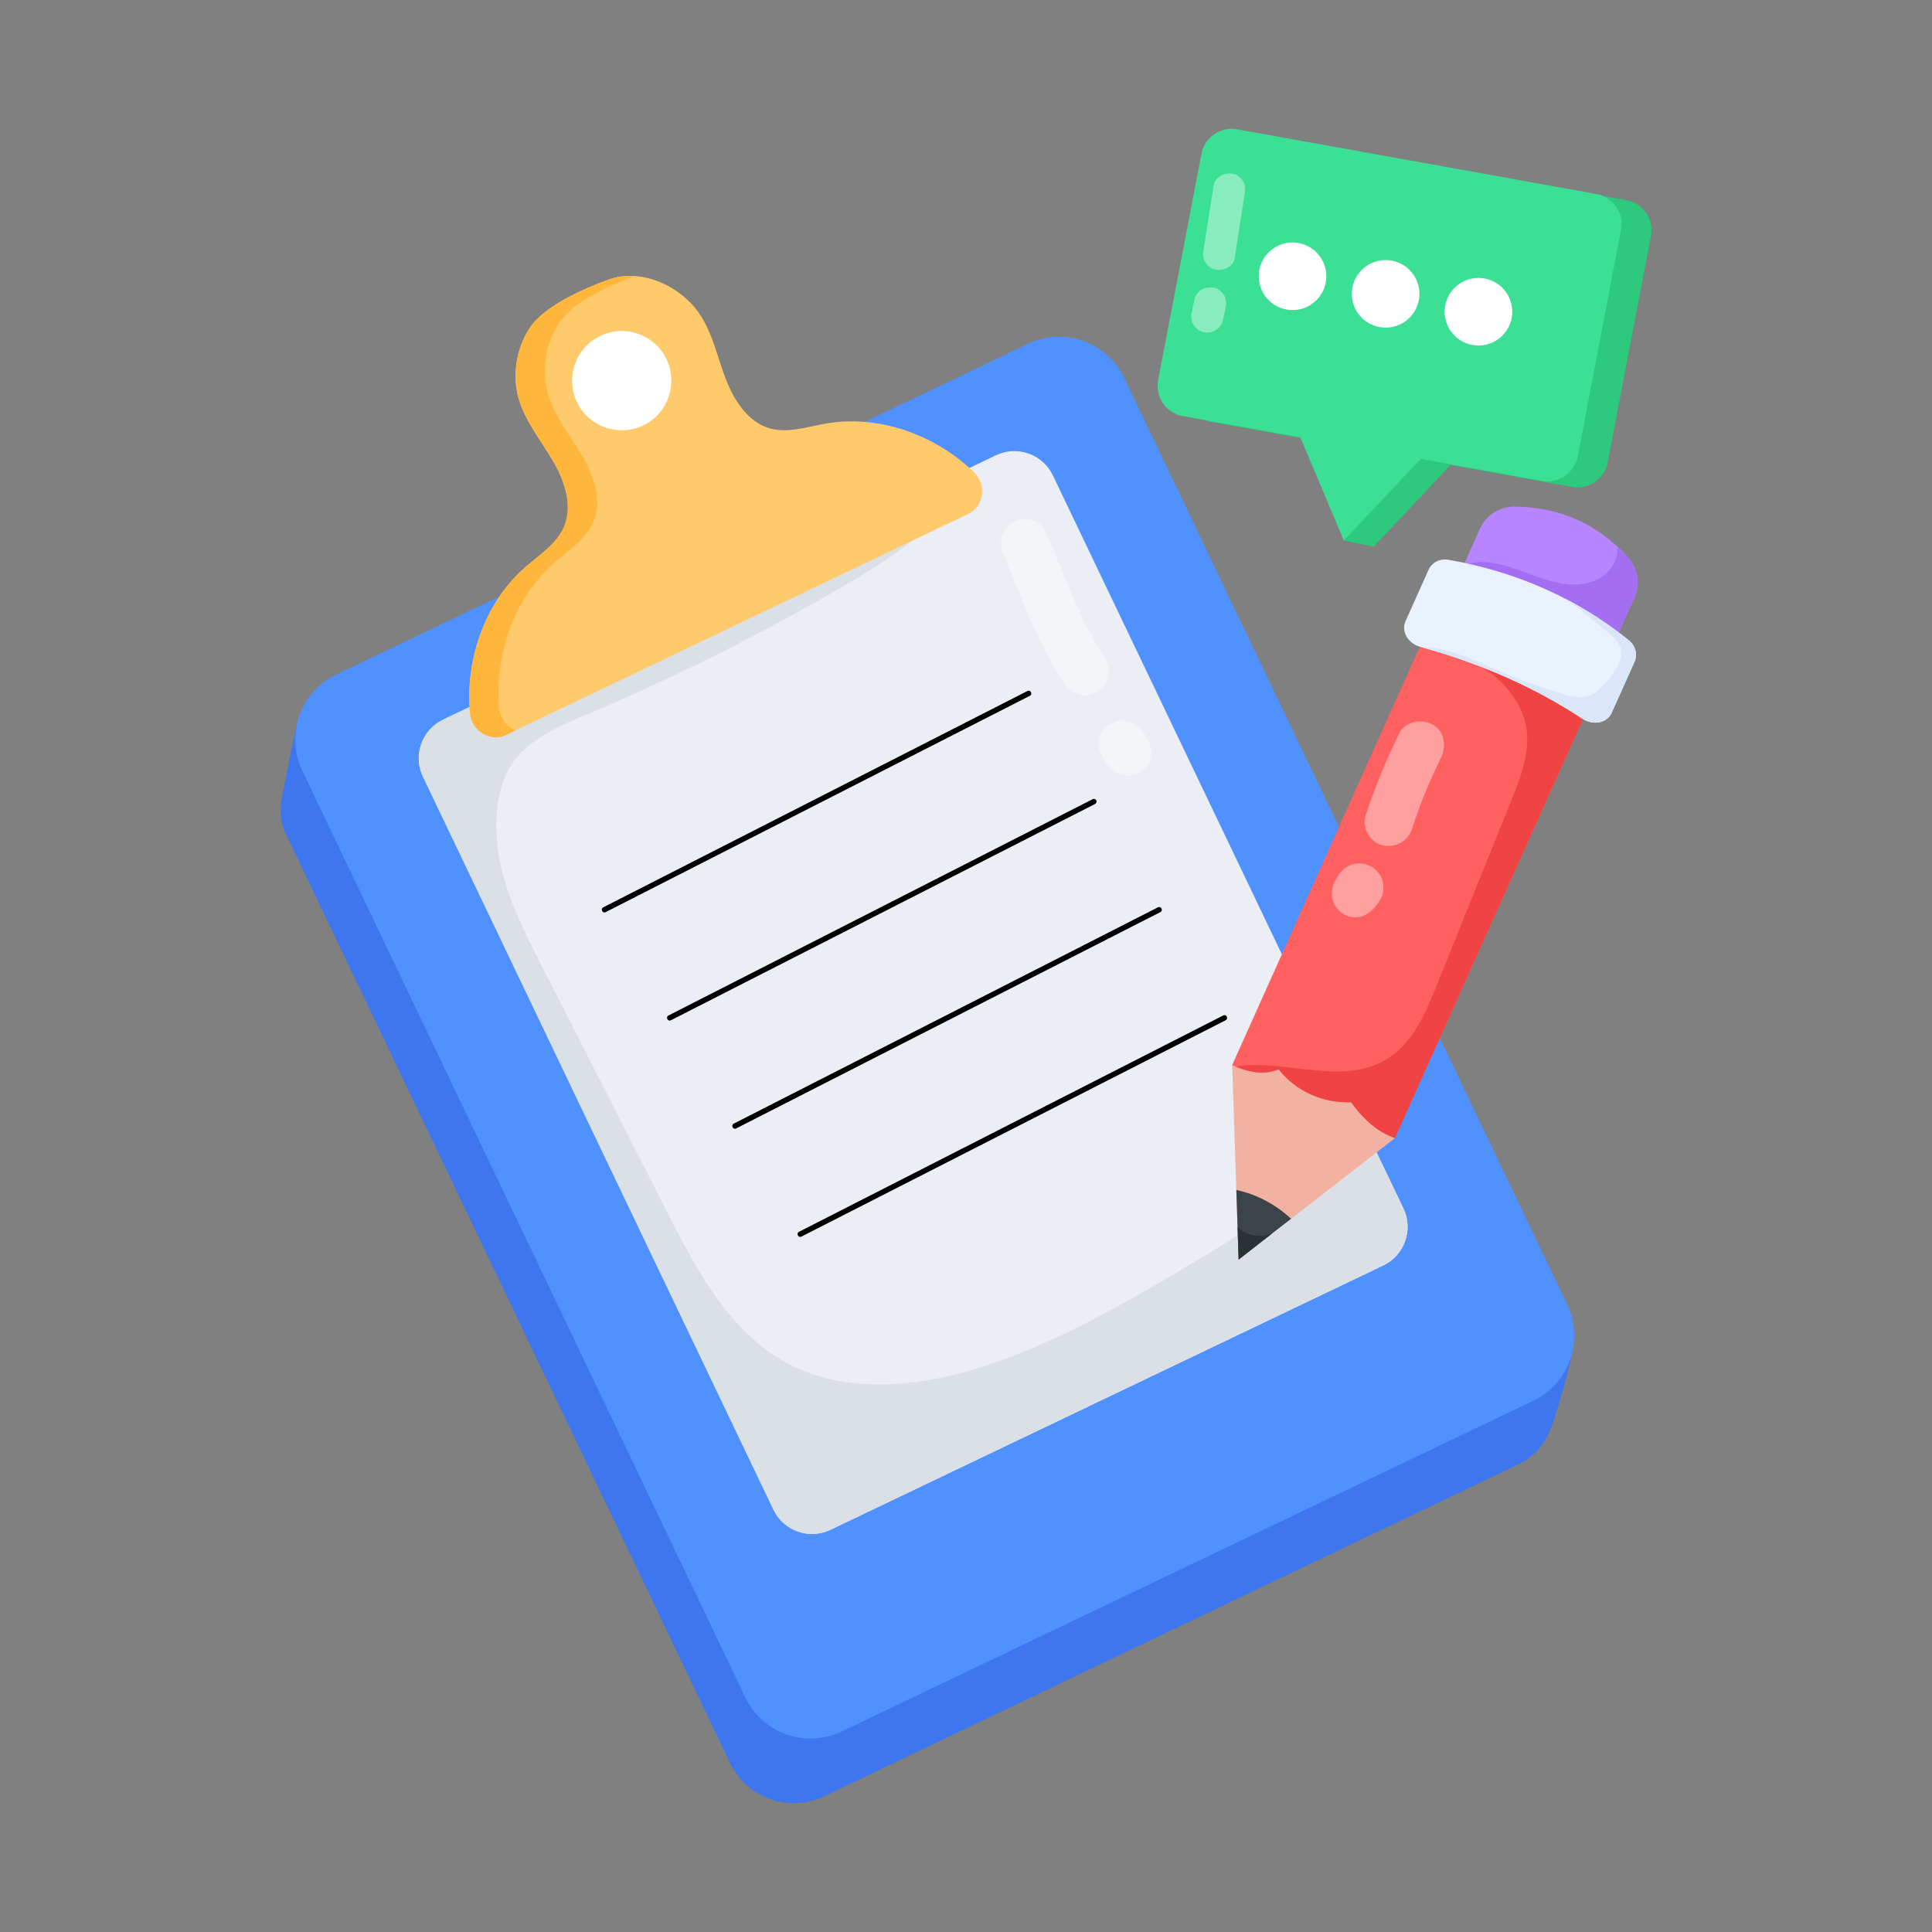 <svg id="Layer_1" enable-background="new 0 0 180 180" height="512" viewBox="0 0 180 180" width="512" xmlns="http://www.w3.org/2000/svg"><rect x="0" y="0" width="180" height="180" fill="#808080" stroke="none"/><g id="_x31_7"><g><path d="m146.53 125.816c-.544 2.396-1.157 4.76-1.971 7.078l-.017.047c-.497 1.416-1.474 2.631-2.793 3.346-.089.048-.173.091-.251.128l-64.717 30.942c-3.272 1.563-7.198.176-8.761-3.096-.068-.142-41.483-86.76-41.422-86.634-.475-.988-.562-2.116-.356-3.193.992-5.186 1.445-7.013 1.511-7.331l.817 2.466c.98-.757-2.773 1.228 65.84-31.635 3.272-1.563 7.198-.176 8.761 3.096l40.514 84.71c1.524.029 2.843.076 2.843.076z" fill="#3d76ef"/></g><g><path d="m142.845 130.513-64.427 30.805c-3.353 1.603-7.371.185-8.974-3.168l-41.278-86.333c-1.603-3.353-.185-7.371 3.169-8.974l64.427-30.805c3.353-1.603 7.371-.185 8.974 3.168l41.278 86.333c1.603 3.353.185 7.371-3.168 8.974z" fill="#4f91ff"/></g><g><path d="m128.88 117.897-51.511 24.632c-1.983.947-4.356.107-5.304-1.875-.076-.16-32.59-68.153-32.661-68.301-.947-1.983-.107-4.356 1.875-5.303 2.785-1.332-13.931 6.662 51.512-24.633 1.983-.947 4.356-.107 5.303 1.875 5.914 12.368 25.592 53.517 32.661 68.301.947 1.983.107 4.356-1.875 5.304z" fill="#ebeef4"/></g><g><path d="m128.88 117.897-51.511 24.632c-1.983.947-4.356.107-5.304-1.875-.076-.16-32.59-68.153-32.661-68.301-.947-1.983-.107-4.356 1.875-5.303l48.904-23.382c.205.137.41.293.606.459-2.92 4.776-7.823 7.941-12.668 10.744-7.13 4.132-14.504 7.843-22.073 11.105-2.725 1.182-6.339 2.432-8.156 4.903-1.836 2.51-1.905 6.349-1.348 9.259.664 3.428 2.266 6.603 3.858 9.718 3.936 7.726 7.872 15.461 11.818 23.197 2.715 5.343 5.733 10.988 10.978 13.879 5.382 2.95 12.043 2.354 17.893.547 7.247-2.246 13.85-6.143 20.374-10.011 3.203-1.905 6.505-3.887 8.722-6.886 2.647-3.575 3.457-8.253 3.125-12.697-.029-.361-.059-.713-.107-1.065 10.347 21.616 6.778 14.161 7.55 15.774.947 1.983.107 4.356-1.875 5.304z" fill="#dbdfe6"/></g><g><path d="m90.242 47.865c1.442-.689 1.707-2.714.494-3.882-3.714-3.579-9.016-5.381-13.872-4.507-1.792.322-3.643.97-5.404.35-1.92-.676-3.15-2.676-3.889-4.64-.739-1.964-1.179-4.073-2.324-5.83-1.783-2.737-5.515-4.386-8.484-3.326-2.317.827-6.026 2.448-7.389 4.495-1.302 1.956-1.722 4.552-.97 6.884.649 1.994 2.014 3.661 3.078 5.469 1.064 1.808 1.849 4.022 1.17 5.94-.623 1.76-2.289 2.794-3.665 3.986-3.729 3.231-5.655 8.489-5.202 13.626.148 1.677 1.89 2.743 3.332 2.053z" fill="#ffca6c"/></g><g><path d="m51.134 36.958c.654 1.993 2.022 3.663 3.086 5.469 1.065 1.807 1.846 4.014 1.162 5.938-.615 1.758-2.285 2.793-3.663 3.985-3.731 3.233-5.655 8.487-5.206 13.625.098.977.713 1.739 1.504 2.08l-.899.43c-1.446.684-3.184-.381-3.331-2.051-.459-5.138 1.465-10.402 5.196-13.635 1.377-1.191 3.047-2.227 3.663-3.985.684-1.914-.098-4.132-1.162-5.938-1.064-1.807-2.432-3.477-3.076-5.47-.749-2.246-.352-4.915.967-6.886 1.362-2.043 5.063-3.66 7.384-4.493.752-.264 1.553-.361 2.354-.303-1.289.469-2.539 1.026-3.741 1.69-1.231.674-2.461 1.455-3.262 2.657-1.293 1.931-1.737 4.504-.977 6.886z" fill="#ffb63c"/></g><g><path d="m62.096 33.468c1.101 2.302.13 5.068-2.173 6.169-2.309 1.104-5.071.123-6.172-2.179-1.101-2.303-.127-5.061 2.182-6.166 2.303-1.101 5.062-.127 6.162 2.176z" fill="#fff"/></g><g><path d="m129.965 106.032c-1.552 1.206 4.558-3.541-14.564 11.314-.824-24.841-.54-16.26-.601-18.119 7.001-.807 12.019 1.119 15.165 6.805z" fill="#f3b2a1"/></g><g><path d="m120.285 113.551c-.102.079-1.881 1.456-1.768 1.368l-3.116 2.432c-.003-.103-.229-6.903-.215-6.486 1.895.41 3.672 1.348 5.098 2.686z" fill="#3d4449"/></g><g><path d="m152.272 55.681-2.159 4.815c-1.47-.659 5.325 2.388-14.377-6.446.046-.101.671-1.488.625-1.387l1.524-3.409c.576-1.27 1.856-2.071 3.243-2.051 4.303.044 7.755 1.662 10.548 4.718.918 1.025 1.152 2.51.596 3.76z" fill="#b785ff"/></g><g><path d="m152.272 55.681-2.159 4.815-8.439-3.78c-2.248-1.826-4.303-3.258-5.518-3.985 2.795-1.199 6.023.857 8.663 1.494 1.455.352 3.077.361 4.346-.43.957-.596 1.612-1.758 1.543-2.852.332.303.654.635.967.977.918 1.025 1.152 2.51.596 3.76z" fill="#a46ef2"/></g><g><path d="m148.17 65.468-18.206 40.563c-1.729-.596-3.008-1.856-4.092-3.34-2.598.107-5.147-1.016-6.739-3.067-1.424.587-2.926.252-4.337-.391l18.206-40.572c20.787 9.329 13.617 6.112 15.168 6.808z" fill="#ff6161"/></g><g><path d="m148.17 65.468-18.206 40.563c-1.729-.596-3.008-1.856-4.092-3.34-2.598.107-5.147-1.016-6.739-3.067-1.328.547-2.696.293-4.005-.254 4.651-.752 9.878 1.863 14.084-.703 2.393-1.446 3.575-4.219 4.62-6.808 2.334-5.782 4.659-11.564 6.993-17.337.889-2.217 1.807-4.6 1.338-6.944-.361-1.856-1.572-3.467-3.038-4.678-1.465-1.211-3.184-2.061-4.883-2.901.459-.058.918-.117 1.367-.166z" fill="#f04444"/></g><g><path d="m152.292 61.649-2.139 4.766c-.439.977-1.738 1.192-2.735.537-4.278-2.813-9.24-5.069-14.865-6.622-.078-.029-.156-.049-.234-.068-1.123-.303-1.807-1.426-1.367-2.393l2.149-4.796c.303-.674 1.074-1.065 1.875-.918 6.414 1.14 12.006 3.643 16.79 7.511.615.508.82 1.318.527 1.983z" fill="#ebf2ff"/></g><g><path d="m56.203 84.534 39.517-20.152c.296-.15.521.296.228.445l-39.517 20.152c-.296.15-.521-.296-.228-.445z"/></g><g><path d="m62.283 94.609 39.517-20.151c.123-.062.274-.014.336.109.063.123.014.273-.109.336l-39.517 20.151c-.296.15-.521-.296-.228-.445z"/></g><g><path d="m68.364 104.685 39.517-20.151c.123-.062.274-.014.336.109.063.123.014.273-.109.336l-39.517 20.151c-.296.15-.521-.296-.228-.445z"/></g><g><path d="m74.444 114.762 39.517-20.152c.297-.151.521.296.228.445l-39.517 20.152c-.296.15-.521-.296-.228-.445z"/></g><g><path d="m153.814 21.956.002.011-4.031 21.096c-.281 1.546-1.77 2.576-3.314 2.306-.122-.022-10.795-1.953-11.324-2.049-1.429 1.518 3.693-3.924-7.16 7.608l-2.785-.565.957-3.768-2.229-5.294-10.958-1.97c-1.546-.281-2.564-1.771-2.295-3.316 6.156-32.136 3.212-16.766 4.042-21.098.279-1.557 1.757-2.585 3.314-2.306 35.937 6.475 33.582 6.027 33.818 6.114 1.362.412 2.226 1.79 1.963 3.231z" fill="#2dc97d"/></g><g><path d="m151.029 21.391.002.011-4.031 21.096c-.281 1.546-1.77 2.576-3.314 2.305-3.005-.544-8.541-1.545-11.324-2.049l-7.16 7.607-4.057-9.627-10.959-1.969c-1.546-.281-2.565-1.771-2.294-3.316 6.156-32.136 3.212-16.766 4.042-21.098.279-1.557 1.757-2.585 3.314-2.306 36.079 6.501 33.592 6.031 33.818 6.114 1.362.412 2.226 1.79 1.963 3.231z" fill="#3be094"/></g><g><path d="m123.522 26.298c-.309 1.713-1.943 2.849-3.657 2.541-1.713-.309-2.849-1.943-2.541-3.657.308-1.708 1.943-2.849 3.657-2.541 1.713.309 2.848 1.949 2.541 3.657z" fill="#fff"/></g><g><path d="m132.194 27.933c-.309 1.713-1.943 2.849-3.657 2.541-1.713-.309-2.849-1.943-2.541-3.657.308-1.708 1.943-2.849 3.657-2.541 1.713.309 2.848 1.949 2.54 3.657z" fill="#fff"/></g><g><path d="m140.844 29.6c-.309 1.713-1.943 2.849-3.657 2.541-1.714-.309-2.849-1.943-2.541-3.657.308-1.708 1.943-2.849 3.657-2.541 1.714.309 2.848 1.949 2.541 3.657z" fill="#fff"/></g><g><path d="m118.517 114.918-3.116 2.432-.098-3.038c.569.669 1.9 1.118 3.213.606z" fill="#2a3134"/></g><g><path d="m152.292 61.649-2.139 4.766c-.439.977-1.738 1.192-2.735.537-4.278-2.813-9.24-5.069-14.865-6.622 3.749.015 6.133 2.304 13.078 4.337 2.237.684 3.058.19 4.502-1.729 1.403-1.887 1.161-2.747-.244-3.956-1.299-1.104-2.627-2.168-4.004-3.174 2.08 1.084 4.044 2.373 5.88 3.858.615.508.82 1.318.527 1.983z" fill="#dbe6fa"/></g><g opacity=".4"><g><path d="m93.526 51.75c.104.244.111.26.021.048 1.748 4.162 3.196 8.259 5.583 11.892.645.982 2.02 1.489 3.078.807.98-.632 1.499-2.026.807-3.078-2.438-3.71-3.802-7.708-5.604-11.94-.463-1.087-2.146-1.408-3.078-.807-1.13.729-1.303 1.915-.807 3.078z" fill="#fff"/></g></g><g opacity=".4"><g><path d="m103.118 71.159c.378.702 1.351 1.273 2.242 1.074 1.258-.057 2.87-1.655 1.177-3.99-.141-.262-.335-.473-.58-.631-.666-.609-1.779-.733-2.954.176-1.043 1.05-.743 2.186.115 3.371z" fill="#fff"/></g></g><g opacity=".4"><g><path d="m130.378 68.306c-1.226 2.48-2.285 5.05-3.15 7.677-.368 1.119.427 2.507 1.572 2.768 1.238.282 2.373-.374 2.768-1.572.858-2.605 1.654-4.492 2.697-6.603.521-1.054.318-2.484-.807-3.078-1.016-.537-2.522-.319-3.078.807z" fill="#fff"/></g></g><g opacity=".4"><g><path d="m124.703 81.551c-.34.581-.56.854-.584 1.377-.431 1.923 2.57 4.134 4.47.894.435-.684.438-1.828-.176-2.499-.334-.516-.743-.627-1.169-.806-.995-.267-2.018.151-2.541 1.034z" fill="#fff"/></g></g><g opacity=".4"><g><path d="m113.076 17.241c-.314 2.01-.629 4.019-.943 6.029-.064.412-.068.782.151 1.156.718 1.228 2.568.75 2.742-.358.314-2.01.629-4.019.943-6.029.064-.412.068-.782-.151-1.156-.719-1.229-2.568-.749-2.742.358z" fill="#fff"/></g></g><g opacity=".4"><g><path d="m111.294 27.855c-.319 1.514-.354 1.528-.286 1.83.017.385.258.78.564.979.673.615 2.039.349 2.355-.779.319-1.513.354-1.527.286-1.83-.027-.601-.57-1.127-1.075-1.247-1.063-.143-1.653.363-1.845 1.048z" fill="#fff"/></g></g></g></svg>